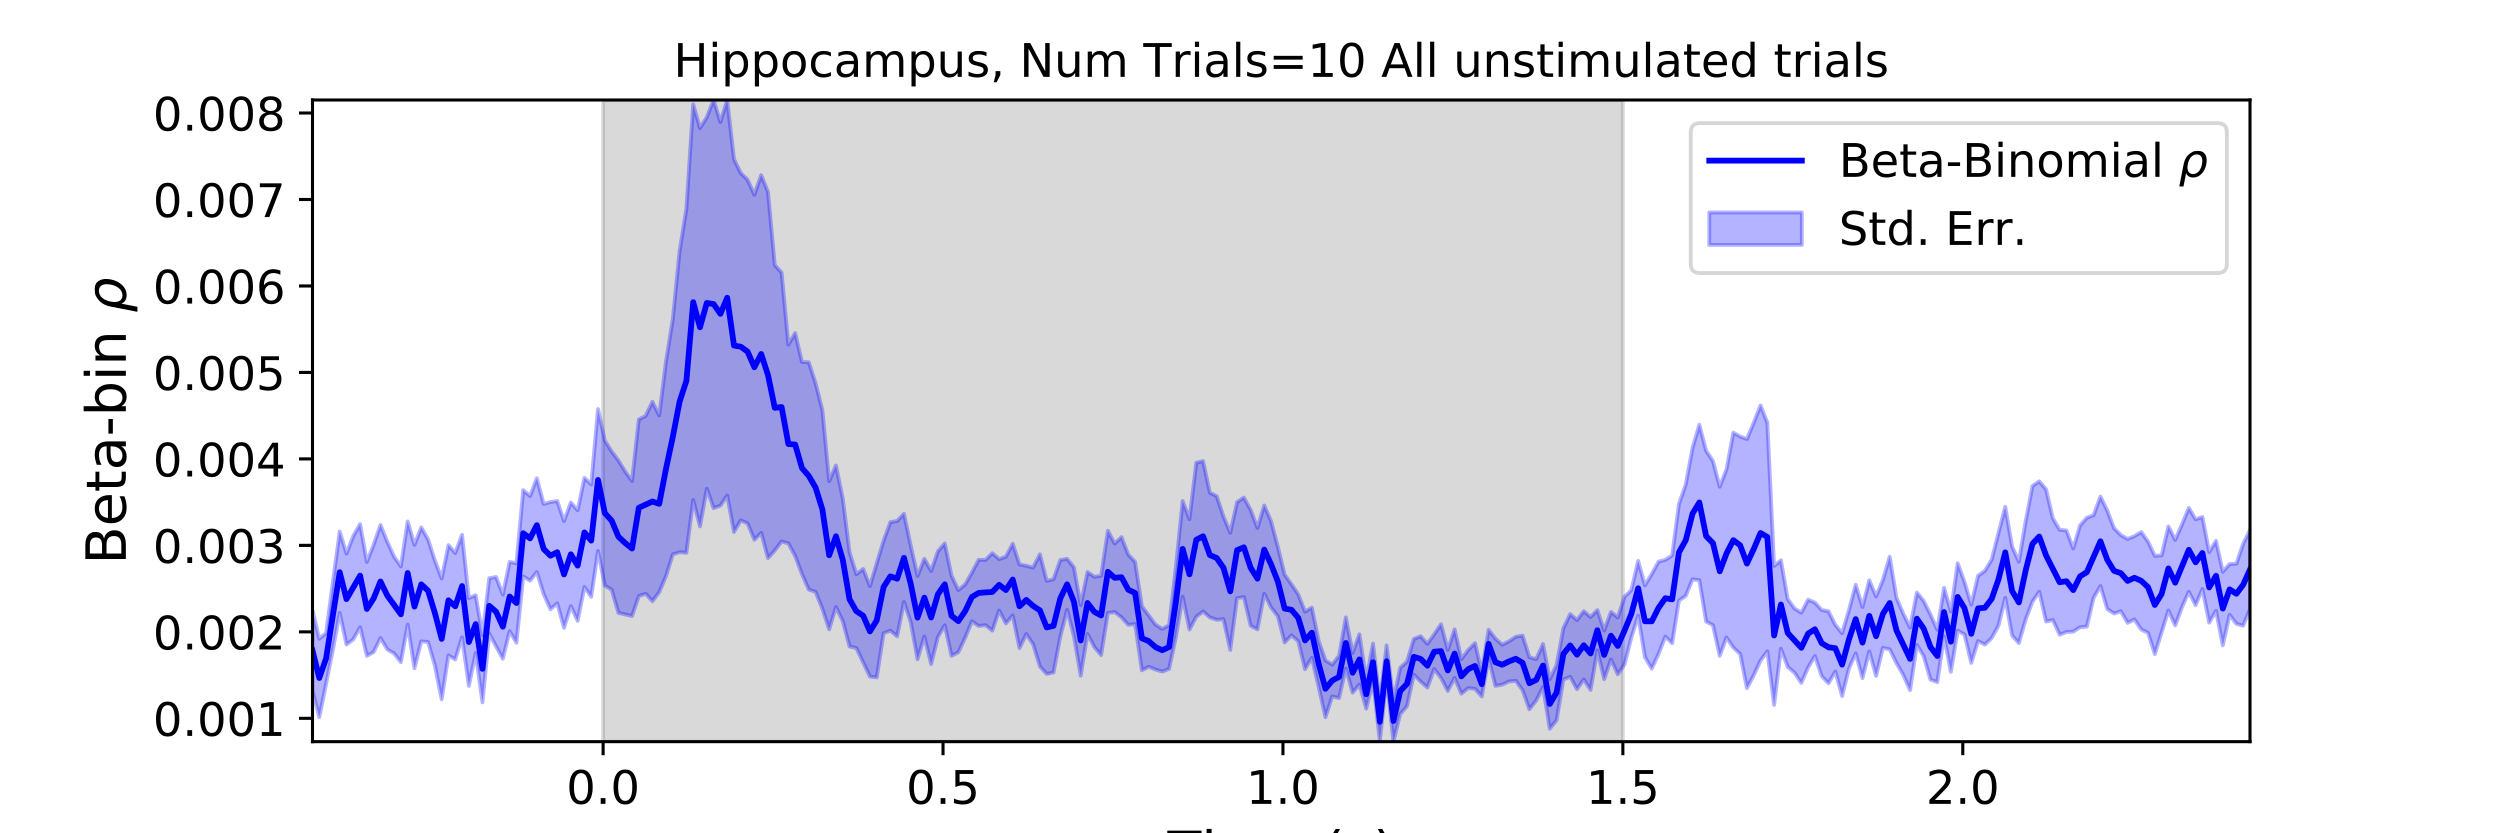 <?xml version="1.0" encoding="utf-8" standalone="no"?>
<!DOCTYPE svg PUBLIC "-//W3C//DTD SVG 1.1//EN"
  "http://www.w3.org/Graphics/SVG/1.1/DTD/svg11.dtd">
<!-- Created with matplotlib (https://matplotlib.org/) -->
<svg height="216pt" version="1.1" viewBox="0 0 648 216" width="648pt" xmlns="http://www.w3.org/2000/svg" xmlns:xlink="http://www.w3.org/1999/xlink">
 <defs>
  <style type="text/css">
*{stroke-linecap:butt;stroke-linejoin:round;}
  </style>
 </defs>
 <g id="figure_1">
  <g id="patch_1">
   <path d="M 0 216 
L 648 216 
L 648 0 
L 0 0 
z
" style="fill:#ffffff;"/>
  </g>
  <g id="axes_1">
   <g id="patch_2">
    <path d="M 81 192.24 
L 583.2 192.24 
L 583.2 25.92 
L 81 25.92 
z
" style="fill:#ffffff;"/>
   </g>
   <g id="PolyCollection_1">
    <defs>
     <path d="M 156.33 -23.76 
L 156.33 -190.08 
L 420.646 -190.08 
L 420.646 -23.76 
L 420.646 -23.76 
L 156.33 -23.76 
z
" id="m5688c63a86" style="stroke:#808080;stroke-opacity:0.3;"/>
    </defs>
    <g clip-path="url(#pf856119d10)">
     <use style="fill:#808080;fill-opacity:0.3;stroke:#808080;stroke-opacity:0.3;" x="0" xlink:href="#m5688c63a86" y="216"/>
    </g>
   </g>
   <g id="PolyCollection_2">
    <defs>
     <path d="M 81 -57.788 
L 81 -36.946 
L 82.762 -30.098 
L 84.524 -38.757 
L 86.286 -47.587 
L 88.048 -57.146 
L 89.811 -48.93 
L 91.573 -50.276 
L 93.335 -53.424 
L 95.097 -45.992 
L 96.859 -46.985 
L 98.621 -50.621 
L 100.383 -47.663 
L 102.145 -46.634 
L 103.907 -44.359 
L 105.669 -54.097 
L 107.432 -42.784 
L 109.194 -49.76 
L 110.956 -49.572 
L 112.718 -43.506 
L 114.48 -34.735 
L 116.242 -46.112 
L 118.004 -45.066 
L 119.766 -50.815 
L 121.528 -38.205 
L 123.291 -46.72 
L 125.053 -33.939 
L 126.815 -51.799 
L 128.577 -48.439 
L 130.339 -45.256 
L 132.101 -52.407 
L 133.863 -49.406 
L 135.625 -66.607 
L 137.387 -65.499 
L 139.149 -67.711 
L 140.912 -62.025 
L 142.674 -58.071 
L 144.436 -59.6 
L 146.198 -53.268 
L 147.96 -58.897 
L 149.722 -55.06 
L 151.484 -63.85 
L 153.246 -61.311 
L 155.008 -73.208 
L 156.771 -64.193 
L 158.533 -63.147 
L 160.295 -57.141 
L 162.057 -56.736 
L 163.819 -56.315 
L 165.581 -61.484 
L 167.343 -62.112 
L 169.105 -60.169 
L 170.867 -62.491 
L 172.629 -66.661 
L 174.392 -72.297 
L 176.154 -72.871 
L 177.916 -72.719 
L 179.678 -86.405 
L 181.44 -79.557 
L 183.202 -89.324 
L 184.964 -84.295 
L 186.726 -84.936 
L 188.488 -87.555 
L 190.251 -78.115 
L 192.013 -81.144 
L 193.775 -80.319 
L 195.537 -76.091 
L 197.299 -77.889 
L 199.061 -71.331 
L 200.823 -73.307 
L 202.585 -75.634 
L 204.347 -75.163 
L 206.109 -71.879 
L 207.872 -67.205 
L 209.634 -63.19 
L 211.396 -62.578 
L 213.158 -58.21 
L 214.92 -52.883 
L 216.682 -58.644 
L 218.444 -55.016 
L 220.206 -48.43 
L 221.968 -48.028 
L 223.731 -44.304 
L 225.493 -40.631 
L 227.255 -40.417 
L 229.017 -51.864 
L 230.779 -52.533 
L 232.541 -51.054 
L 234.303 -59.972 
L 236.065 -54.722 
L 237.827 -45.124 
L 239.589 -51.03 
L 241.352 -43.867 
L 243.114 -50.899 
L 244.876 -53.929 
L 246.638 -45.997 
L 248.4 -46.944 
L 250.162 -50.669 
L 251.924 -54.961 
L 253.686 -53.747 
L 255.448 -53.958 
L 257.211 -52.533 
L 258.973 -57.749 
L 260.735 -54.414 
L 262.497 -56.488 
L 264.259 -48.016 
L 266.021 -51.657 
L 267.783 -49.007 
L 269.545 -43.249 
L 271.307 -41.318 
L 273.069 -41.704 
L 274.832 -51.01 
L 276.594 -57.926 
L 278.356 -51.13 
L 280.118 -40.871 
L 281.88 -51.689 
L 283.642 -48.311 
L 285.404 -46.199 
L 287.166 -57.145 
L 288.928 -57.349 
L 290.691 -55.995 
L 292.453 -54.032 
L 294.215 -54.244 
L 295.977 -42.251 
L 297.739 -43.166 
L 299.501 -42.467 
L 301.263 -41.928 
L 303.025 -42.63 
L 304.787 -50.806 
L 306.549 -61.316 
L 308.312 -52.822 
L 310.074 -56.127 
L 311.836 -57.512 
L 313.598 -55.971 
L 315.36 -55.349 
L 317.122 -55.514 
L 318.884 -47.551 
L 320.646 -60.964 
L 322.408 -61.234 
L 324.171 -53.795 
L 325.933 -52.863 
L 327.695 -62.1 
L 329.457 -58.547 
L 331.219 -56.277 
L 332.981 -49.471 
L 334.743 -51.33 
L 336.505 -49.775 
L 338.267 -42.554 
L 340.029 -45.496 
L 341.792 -37.987 
L 343.554 -30.113 
L 345.316 -35.49 
L 347.078 -35.049 
L 348.84 -42.723 
L 350.602 -36.47 
L 352.364 -38.571 
L 354.126 -32.324 
L 355.888 -39.547 
L 357.651 -23.939 
L 359.413 -40.461 
L 361.175 -23.76 
L 362.937 -30.923 
L 364.699 -32.954 
L 366.461 -41.134 
L 368.223 -39.345 
L 369.985 -37.782 
L 371.747 -42.583 
L 373.509 -40.261 
L 375.272 -36.917 
L 377.034 -40.309 
L 378.796 -36.191 
L 380.558 -37.642 
L 382.32 -37.46 
L 384.082 -35.491 
L 385.844 -45.451 
L 387.606 -38.218 
L 389.368 -38.543 
L 391.131 -39.366 
L 392.893 -39.552 
L 394.655 -37.104 
L 396.417 -32.165 
L 398.179 -34.419 
L 399.941 -37.893 
L 401.703 -27.107 
L 403.465 -29.311 
L 405.227 -39.846 
L 406.989 -40.582 
L 408.752 -37.357 
L 410.514 -39.898 
L 412.276 -37.179 
L 414.038 -47.438 
L 415.8 -39.934 
L 417.562 -45.061 
L 419.324 -41.224 
L 421.086 -43.822 
L 422.848 -50.755 
L 424.611 -56.413 
L 426.373 -45.654 
L 428.135 -42.698 
L 429.897 -46.492 
L 431.659 -51.012 
L 433.421 -49.262 
L 435.183 -60.31 
L 436.945 -61.56 
L 438.707 -65.83 
L 440.469 -65.607 
L 442.232 -54.885 
L 443.994 -53.959 
L 445.756 -46.006 
L 447.518 -50.76 
L 449.28 -48.13 
L 451.042 -46.484 
L 452.804 -37.639 
L 454.566 -40.94 
L 456.328 -44.783 
L 458.091 -47.176 
L 459.853 -33.278 
L 461.615 -47.833 
L 463.377 -43.142 
L 465.139 -41.611 
L 466.901 -38.993 
L 468.663 -42.969 
L 470.425 -45.958 
L 472.187 -40.724 
L 473.949 -38.881 
L 475.712 -41.937 
L 477.474 -35.582 
L 479.236 -42.655 
L 480.998 -46.628 
L 482.76 -40.219 
L 484.522 -47.149 
L 486.284 -40.795 
L 488.046 -48.07 
L 489.808 -47.689 
L 491.571 -44.109 
L 493.333 -41.025 
L 495.095 -37.119 
L 496.857 -48.847 
L 498.619 -45.904 
L 500.381 -39.853 
L 502.143 -39.186 
L 503.905 -51.068 
L 505.667 -41.856 
L 507.429 -52.534 
L 509.192 -51.55 
L 510.954 -44.176 
L 512.716 -49.84 
L 514.478 -48.911 
L 516.24 -50.615 
L 518.002 -53.811 
L 519.764 -61.045 
L 521.526 -51.28 
L 523.288 -49.305 
L 525.051 -55.403 
L 526.813 -60.056 
L 528.575 -62.61 
L 530.337 -54.893 
L 532.099 -55.286 
L 533.861 -51.484 
L 535.623 -52.183 
L 537.385 -52.27 
L 539.147 -53.416 
L 540.909 -53.591 
L 542.672 -61.036 
L 544.434 -64.104 
L 546.196 -58.149 
L 547.958 -56.97 
L 549.72 -57.568 
L 551.482 -54.553 
L 553.244 -55.449 
L 555.006 -52.826 
L 556.768 -51.973 
L 558.531 -46.467 
L 560.293 -52.072 
L 562.055 -57.758 
L 563.817 -53.886 
L 565.579 -58.612 
L 567.341 -62.606 
L 569.103 -59.125 
L 570.865 -63.321 
L 572.627 -54.608 
L 574.389 -57.675 
L 576.152 -48.717 
L 577.914 -56.654 
L 579.676 -54.307 
L 581.438 -53.808 
L 583.2 -58.143 
L 583.2 -78.615 
L 583.2 -78.615 
L 581.438 -75.078 
L 579.676 -69.89 
L 577.914 -69.804 
L 576.152 -67.812 
L 574.389 -75.832 
L 572.627 -72.887 
L 570.865 -81.993 
L 569.103 -81.39 
L 567.341 -84.359 
L 565.579 -80.076 
L 563.817 -76.055 
L 562.055 -79.566 
L 560.293 -72.031 
L 558.531 -71.933 
L 556.768 -75.634 
L 555.006 -78.081 
L 553.244 -77.023 
L 551.482 -76.302 
L 549.72 -77.313 
L 547.958 -79.106 
L 546.196 -83.69 
L 544.434 -87.295 
L 542.672 -82.466 
L 540.909 -81.804 
L 539.147 -79.795 
L 537.385 -73.832 
L 535.623 -78.499 
L 533.861 -78.684 
L 532.099 -81.645 
L 530.337 -89.173 
L 528.575 -91.24 
L 526.813 -90.023 
L 525.051 -80.88 
L 523.288 -70.404 
L 521.526 -74.365 
L 519.764 -84.613 
L 518.002 -77.821 
L 516.24 -70.938 
L 514.478 -68.036 
L 512.716 -66.776 
L 510.954 -59.272 
L 509.192 -65.179 
L 507.429 -70.002 
L 505.667 -57.49 
L 503.905 -63.63 
L 502.143 -52.755 
L 500.381 -56.733 
L 498.619 -60.236 
L 496.857 -62.412 
L 495.095 -53.315 
L 493.333 -56.93 
L 491.571 -61.055 
L 489.808 -71.694 
L 488.046 -65.676 
L 486.284 -61.411 
L 484.522 -65.581 
L 482.76 -58.66 
L 480.998 -64.42 
L 479.236 -57.817 
L 477.474 -51.87 
L 475.712 -54.035 
L 473.949 -57.569 
L 472.187 -57.877 
L 470.425 -59.824 
L 468.663 -60.559 
L 466.901 -57.193 
L 465.139 -58.274 
L 463.377 -60.723 
L 461.615 -70.773 
L 459.853 -69.297 
L 458.091 -106.475 
L 456.328 -110.899 
L 454.566 -106.443 
L 452.804 -102.207 
L 451.042 -102.844 
L 449.28 -103.858 
L 447.518 -94.359 
L 445.756 -89.833 
L 443.994 -96.496 
L 442.232 -99.16 
L 440.469 -105.908 
L 438.707 -99.919 
L 436.945 -90.417 
L 435.183 -85.35 
L 433.421 -72.02 
L 431.659 -70.885 
L 429.897 -70.427 
L 428.135 -67.209 
L 426.373 -64.284 
L 424.611 -70.607 
L 422.848 -63.059 
L 421.086 -61.327 
L 419.324 -55.933 
L 417.562 -57.38 
L 415.8 -52.572 
L 414.038 -57.86 
L 412.276 -56.059 
L 410.514 -57.582 
L 408.752 -55.266 
L 406.989 -56.817 
L 405.227 -53.145 
L 403.465 -43.645 
L 401.703 -39.944 
L 399.941 -49.072 
L 398.179 -45.124 
L 396.417 -45.668 
L 394.655 -51.255 
L 392.893 -50.951 
L 391.131 -49.765 
L 389.368 -48.873 
L 387.606 -50.474 
L 385.844 -52.756 
L 384.082 -41.83 
L 382.32 -49.3 
L 380.558 -47.501 
L 378.796 -45.183 
L 377.034 -52.868 
L 375.272 -47.539 
L 373.509 -54.194 
L 371.747 -51.581 
L 369.985 -49.116 
L 368.223 -51.08 
L 366.461 -50.37 
L 364.699 -44.526 
L 362.937 -42.908 
L 361.175 -34.476 
L 359.413 -48.721 
L 357.651 -33.903 
L 355.888 -49.18 
L 354.126 -39.807 
L 352.364 -51.597 
L 350.602 -46.769 
L 348.84 -55.973 
L 347.078 -46.007 
L 345.316 -43.719 
L 343.554 -44.835 
L 341.792 -49.907 
L 340.029 -58.505 
L 338.267 -57.456 
L 336.505 -61.931 
L 334.743 -64.551 
L 332.981 -67.039 
L 331.219 -74.26 
L 329.457 -80.924 
L 327.695 -84.988 
L 325.933 -79.162 
L 324.171 -83.815 
L 322.408 -87.036 
L 320.646 -85.84 
L 318.884 -77.918 
L 317.122 -82.145 
L 315.36 -87.406 
L 313.598 -88.282 
L 311.836 -96.479 
L 310.074 -96.06 
L 308.312 -81.415 
L 306.549 -86.123 
L 304.787 -69.004 
L 303.025 -53.956 
L 301.263 -52.991 
L 299.501 -54.083 
L 297.739 -56.483 
L 295.977 -58.862 
L 294.215 -70.36 
L 292.453 -72.241 
L 290.691 -76.781 
L 288.928 -75.095 
L 287.166 -78.429 
L 285.404 -66.753 
L 283.642 -66.508 
L 281.88 -67.714 
L 280.118 -59.119 
L 278.356 -68.964 
L 276.594 -71.144 
L 274.832 -70.824 
L 273.069 -65.849 
L 271.307 -65.433 
L 269.545 -72.332 
L 267.783 -68.879 
L 266.021 -69.338 
L 264.259 -69.695 
L 262.497 -75.062 
L 260.735 -71.71 
L 258.973 -71.064 
L 257.211 -72.61 
L 255.448 -70.847 
L 253.686 -70.889 
L 251.924 -67.601 
L 250.162 -64.497 
L 248.4 -63.064 
L 246.638 -66.778 
L 244.876 -75.153 
L 243.114 -73.102 
L 241.352 -68.014 
L 239.589 -71.154 
L 237.827 -66.701 
L 236.065 -74.558 
L 234.303 -82.83 
L 232.541 -80.946 
L 230.779 -80.664 
L 229.017 -75.805 
L 227.255 -70.004 
L 225.493 -64.072 
L 223.731 -68.511 
L 221.968 -67.131 
L 220.206 -72.84 
L 218.444 -86.772 
L 216.682 -95.352 
L 214.92 -91.281 
L 213.158 -109.705 
L 211.396 -116.668 
L 209.634 -122.1 
L 207.872 -122.163 
L 206.109 -129.676 
L 204.347 -126.658 
L 202.585 -145.353 
L 200.823 -147.287 
L 199.061 -166.252 
L 197.299 -170.6 
L 195.537 -165.525 
L 193.775 -169.41 
L 192.013 -171.122 
L 190.251 -174.761 
L 188.488 -190.075 
L 186.726 -184.37 
L 184.964 -190.08 
L 183.202 -185.622 
L 181.44 -182.772 
L 179.678 -188.952 
L 177.916 -161.88 
L 176.154 -150.927 
L 174.392 -133.24 
L 172.629 -122.32 
L 170.867 -108.308 
L 169.105 -111.861 
L 167.343 -108.173 
L 165.581 -107.276 
L 163.819 -91.331 
L 162.057 -93.755 
L 160.295 -96.638 
L 158.533 -98.996 
L 156.771 -101.795 
L 155.008 -109.979 
L 153.246 -90.445 
L 151.484 -92.137 
L 149.722 -83.729 
L 147.96 -85.756 
L 146.198 -80.951 
L 144.436 -86.137 
L 142.674 -85.847 
L 140.912 -85.379 
L 139.149 -92.031 
L 137.387 -87.41 
L 135.625 -88.957 
L 133.863 -69.994 
L 132.101 -70.348 
L 130.339 -61.882 
L 128.577 -66.451 
L 126.815 -66.125 
L 125.053 -51.332 
L 123.291 -61.722 
L 121.528 -60.965 
L 119.766 -77.379 
L 118.004 -72.659 
L 116.242 -74.689 
L 114.48 -66.069 
L 112.718 -70.724 
L 110.956 -76.184 
L 109.194 -79.306 
L 107.432 -74.762 
L 105.669 -80.845 
L 103.907 -69.191 
L 102.145 -71.697 
L 100.383 -75.608 
L 98.621 -79.935 
L 96.859 -74.849 
L 95.097 -70.338 
L 93.335 -80.152 
L 91.573 -77.06 
L 89.811 -72.503 
L 88.048 -78.227 
L 86.286 -65.14 
L 84.524 -51.909 
L 82.762 -50.443 
L 81 -57.788 
z
" id="mbea3a10984" style="stroke:#0000ff;stroke-opacity:0.3;"/>
    </defs>
    <g clip-path="url(#pf856119d10)">
     <use style="fill:#0000ff;fill-opacity:0.3;stroke:#0000ff;stroke-opacity:0.3;" x="0" xlink:href="#mbea3a10984" y="216"/>
    </g>
   </g>
   <g id="matplotlib.axis_1">
    <g id="xtick_1">
     <g id="line2d_1">
      <defs>
       <path d="M 0 0 
L 0 3.5 
" id="m336e97ba35" style="stroke:#000000;stroke-width:0.8;"/>
      </defs>
      <g>
       <use style="stroke:#000000;stroke-width:0.8;" x="156.33" xlink:href="#m336e97ba35" y="192.24"/>
      </g>
     </g>
     <g id="text_1">
      <!-- 0.0 -->
      <defs>
       <path d="M 31.781 66.406 
Q 24.172 66.406 20.328 58.906 
Q 16.5 51.422 16.5 36.375 
Q 16.5 21.391 20.328 13.891 
Q 24.172 6.391 31.781 6.391 
Q 39.453 6.391 43.281 13.891 
Q 47.125 21.391 47.125 36.375 
Q 47.125 51.422 43.281 58.906 
Q 39.453 66.406 31.781 66.406 
z
M 31.781 74.219 
Q 44.047 74.219 50.516 64.516 
Q 56.984 54.828 56.984 36.375 
Q 56.984 17.969 50.516 8.266 
Q 44.047 -1.422 31.781 -1.422 
Q 19.531 -1.422 13.062 8.266 
Q 6.594 17.969 6.594 36.375 
Q 6.594 54.828 13.062 64.516 
Q 19.531 74.219 31.781 74.219 
z
" id="DejaVuSans-48"/>
       <path d="M 10.688 12.406 
L 21 12.406 
L 21 0 
L 10.688 0 
z
" id="DejaVuSans-46"/>
      </defs>
      <g transform="translate(146.788 208.358)scale(0.12 -0.12)">
       <use xlink:href="#DejaVuSans-48"/>
       <use x="63.623" xlink:href="#DejaVuSans-46"/>
       <use x="95.41" xlink:href="#DejaVuSans-48"/>
      </g>
     </g>
    </g>
    <g id="xtick_2">
     <g id="line2d_2">
      <g>
       <use style="stroke:#000000;stroke-width:0.8;" x="244.435" xlink:href="#m336e97ba35" y="192.24"/>
      </g>
     </g>
     <g id="text_2">
      <!-- 0.5 -->
      <defs>
       <path d="M 10.797 72.906 
L 49.516 72.906 
L 49.516 64.594 
L 19.828 64.594 
L 19.828 46.734 
Q 21.969 47.469 24.109 47.828 
Q 26.266 48.188 28.422 48.188 
Q 40.625 48.188 47.75 41.5 
Q 54.891 34.812 54.891 23.391 
Q 54.891 11.625 47.562 5.094 
Q 40.234 -1.422 26.906 -1.422 
Q 22.312 -1.422 17.547 -0.641 
Q 12.797 0.141 7.719 1.703 
L 7.719 11.625 
Q 12.109 9.234 16.797 8.062 
Q 21.484 6.891 26.703 6.891 
Q 35.156 6.891 40.078 11.328 
Q 45.016 15.766 45.016 23.391 
Q 45.016 31 40.078 35.438 
Q 35.156 39.891 26.703 39.891 
Q 22.75 39.891 18.812 39.016 
Q 14.891 38.141 10.797 36.281 
z
" id="DejaVuSans-53"/>
      </defs>
      <g transform="translate(234.893 208.358)scale(0.12 -0.12)">
       <use xlink:href="#DejaVuSans-48"/>
       <use x="63.623" xlink:href="#DejaVuSans-46"/>
       <use x="95.41" xlink:href="#DejaVuSans-53"/>
      </g>
     </g>
    </g>
    <g id="xtick_3">
     <g id="line2d_3">
      <g>
       <use style="stroke:#000000;stroke-width:0.8;" x="332.541" xlink:href="#m336e97ba35" y="192.24"/>
      </g>
     </g>
     <g id="text_3">
      <!-- 1.0 -->
      <defs>
       <path d="M 12.406 8.297 
L 28.516 8.297 
L 28.516 63.922 
L 10.984 60.406 
L 10.984 69.391 
L 28.422 72.906 
L 38.281 72.906 
L 38.281 8.297 
L 54.391 8.297 
L 54.391 0 
L 12.406 0 
z
" id="DejaVuSans-49"/>
      </defs>
      <g transform="translate(322.999 208.358)scale(0.12 -0.12)">
       <use xlink:href="#DejaVuSans-49"/>
       <use x="63.623" xlink:href="#DejaVuSans-46"/>
       <use x="95.41" xlink:href="#DejaVuSans-48"/>
      </g>
     </g>
    </g>
    <g id="xtick_4">
     <g id="line2d_4">
      <g>
       <use style="stroke:#000000;stroke-width:0.8;" x="420.646" xlink:href="#m336e97ba35" y="192.24"/>
      </g>
     </g>
     <g id="text_4">
      <!-- 1.5 -->
      <g transform="translate(411.104 208.358)scale(0.12 -0.12)">
       <use xlink:href="#DejaVuSans-49"/>
       <use x="63.623" xlink:href="#DejaVuSans-46"/>
       <use x="95.41" xlink:href="#DejaVuSans-53"/>
      </g>
     </g>
    </g>
    <g id="xtick_5">
     <g id="line2d_5">
      <g>
       <use style="stroke:#000000;stroke-width:0.8;" x="508.751" xlink:href="#m336e97ba35" y="192.24"/>
      </g>
     </g>
     <g id="text_5">
      <!-- 2.0 -->
      <defs>
       <path d="M 19.188 8.297 
L 53.609 8.297 
L 53.609 0 
L 7.328 0 
L 7.328 8.297 
Q 12.938 14.109 22.625 23.891 
Q 32.328 33.688 34.812 36.531 
Q 39.547 41.844 41.422 45.531 
Q 43.312 49.219 43.312 52.781 
Q 43.312 58.594 39.234 62.25 
Q 35.156 65.922 28.609 65.922 
Q 23.969 65.922 18.812 64.312 
Q 13.672 62.703 7.812 59.422 
L 7.812 69.391 
Q 13.766 71.781 18.938 73 
Q 24.125 74.219 28.422 74.219 
Q 39.75 74.219 46.484 68.547 
Q 53.219 62.891 53.219 53.422 
Q 53.219 48.922 51.531 44.891 
Q 49.859 40.875 45.406 35.406 
Q 44.188 33.984 37.641 27.219 
Q 31.109 20.453 19.188 8.297 
z
" id="DejaVuSans-50"/>
      </defs>
      <g transform="translate(499.209 208.358)scale(0.12 -0.12)">
       <use xlink:href="#DejaVuSans-50"/>
       <use x="63.623" xlink:href="#DejaVuSans-46"/>
       <use x="95.41" xlink:href="#DejaVuSans-48"/>
      </g>
     </g>
    </g>
    <g id="text_6">
     <!-- Time (s) -->
     <defs>
      <path d="M -0.297 72.906 
L 61.375 72.906 
L 61.375 64.594 
L 35.5 64.594 
L 35.5 0 
L 25.594 0 
L 25.594 64.594 
L -0.297 64.594 
z
" id="DejaVuSans-84"/>
      <path d="M 9.422 54.688 
L 18.406 54.688 
L 18.406 0 
L 9.422 0 
z
M 9.422 75.984 
L 18.406 75.984 
L 18.406 64.594 
L 9.422 64.594 
z
" id="DejaVuSans-105"/>
      <path d="M 52 44.188 
Q 55.375 50.25 60.062 53.125 
Q 64.75 56 71.094 56 
Q 79.641 56 84.281 50.016 
Q 88.922 44.047 88.922 33.016 
L 88.922 0 
L 79.891 0 
L 79.891 32.719 
Q 79.891 40.578 77.094 44.375 
Q 74.312 48.188 68.609 48.188 
Q 61.625 48.188 57.562 43.547 
Q 53.516 38.922 53.516 30.906 
L 53.516 0 
L 44.484 0 
L 44.484 32.719 
Q 44.484 40.625 41.703 44.406 
Q 38.922 48.188 33.109 48.188 
Q 26.219 48.188 22.156 43.531 
Q 18.109 38.875 18.109 30.906 
L 18.109 0 
L 9.078 0 
L 9.078 54.688 
L 18.109 54.688 
L 18.109 46.188 
Q 21.188 51.219 25.484 53.609 
Q 29.781 56 35.688 56 
Q 41.656 56 45.828 52.969 
Q 50 49.953 52 44.188 
z
" id="DejaVuSans-109"/>
      <path d="M 56.203 29.594 
L 56.203 25.203 
L 14.891 25.203 
Q 15.484 15.922 20.484 11.062 
Q 25.484 6.203 34.422 6.203 
Q 39.594 6.203 44.453 7.469 
Q 49.312 8.734 54.109 11.281 
L 54.109 2.781 
Q 49.266 0.734 44.188 -0.344 
Q 39.109 -1.422 33.891 -1.422 
Q 20.797 -1.422 13.156 6.188 
Q 5.516 13.812 5.516 26.812 
Q 5.516 40.234 12.766 48.109 
Q 20.016 56 32.328 56 
Q 43.359 56 49.781 48.891 
Q 56.203 41.797 56.203 29.594 
z
M 47.219 32.234 
Q 47.125 39.594 43.094 43.984 
Q 39.062 48.391 32.422 48.391 
Q 24.906 48.391 20.391 44.141 
Q 15.875 39.891 15.188 32.172 
z
" id="DejaVuSans-101"/>
      <path id="DejaVuSans-32"/>
      <path d="M 31 75.875 
Q 24.469 64.656 21.281 53.656 
Q 18.109 42.672 18.109 31.391 
Q 18.109 20.125 21.312 9.062 
Q 24.516 -2 31 -13.188 
L 23.188 -13.188 
Q 15.875 -1.703 12.234 9.375 
Q 8.594 20.453 8.594 31.391 
Q 8.594 42.281 12.203 53.312 
Q 15.828 64.359 23.188 75.875 
z
" id="DejaVuSans-40"/>
      <path d="M 44.281 53.078 
L 44.281 44.578 
Q 40.484 46.531 36.375 47.5 
Q 32.281 48.484 27.875 48.484 
Q 21.188 48.484 17.844 46.438 
Q 14.5 44.391 14.5 40.281 
Q 14.5 37.156 16.891 35.375 
Q 19.281 33.594 26.516 31.984 
L 29.594 31.297 
Q 39.156 29.25 43.188 25.516 
Q 47.219 21.781 47.219 15.094 
Q 47.219 7.469 41.188 3.016 
Q 35.156 -1.422 24.609 -1.422 
Q 20.219 -1.422 15.453 -0.562 
Q 10.688 0.297 5.422 2 
L 5.422 11.281 
Q 10.406 8.688 15.234 7.391 
Q 20.062 6.109 24.812 6.109 
Q 31.156 6.109 34.562 8.281 
Q 37.984 10.453 37.984 14.406 
Q 37.984 18.062 35.516 20.016 
Q 33.062 21.969 24.703 23.781 
L 21.578 24.516 
Q 13.234 26.266 9.516 29.906 
Q 5.812 33.547 5.812 39.891 
Q 5.812 47.609 11.281 51.797 
Q 16.75 56 26.812 56 
Q 31.781 56 36.172 55.266 
Q 40.578 54.547 44.281 53.078 
z
" id="DejaVuSans-115"/>
      <path d="M 8.016 75.875 
L 15.828 75.875 
Q 23.141 64.359 26.781 53.312 
Q 30.422 42.281 30.422 31.391 
Q 30.422 20.453 26.781 9.375 
Q 23.141 -1.703 15.828 -13.188 
L 8.016 -13.188 
Q 14.5 -2 17.703 9.062 
Q 20.906 20.125 20.906 31.391 
Q 20.906 42.672 17.703 53.656 
Q 14.5 64.656 8.016 75.875 
z
" id="DejaVuSans-41"/>
     </defs>
     <g transform="translate(302.605 225.796)scale(0.144 -0.144)">
      <use xlink:href="#DejaVuSans-84"/>
      <use x="61.037" xlink:href="#DejaVuSans-105"/>
      <use x="88.82" xlink:href="#DejaVuSans-109"/>
      <use x="186.232" xlink:href="#DejaVuSans-101"/>
      <use x="247.756" xlink:href="#DejaVuSans-32"/>
      <use x="279.543" xlink:href="#DejaVuSans-40"/>
      <use x="318.557" xlink:href="#DejaVuSans-115"/>
      <use x="370.656" xlink:href="#DejaVuSans-41"/>
     </g>
    </g>
   </g>
   <g id="matplotlib.axis_2">
    <g id="ytick_1">
     <g id="line2d_6">
      <defs>
       <path d="M 0 0 
L -3.5 0 
" id="mf486be3899" style="stroke:#000000;stroke-width:0.8;"/>
      </defs>
      <g>
       <use style="stroke:#000000;stroke-width:0.8;" x="81" xlink:href="#mf486be3899" y="186.187"/>
      </g>
     </g>
     <g id="text_7">
      <!-- 0.001 -->
      <g transform="translate(39.646 190.746)scale(0.12 -0.12)">
       <use xlink:href="#DejaVuSans-48"/>
       <use x="63.623" xlink:href="#DejaVuSans-46"/>
       <use x="95.41" xlink:href="#DejaVuSans-48"/>
       <use x="159.033" xlink:href="#DejaVuSans-48"/>
       <use x="222.656" xlink:href="#DejaVuSans-49"/>
      </g>
     </g>
    </g>
    <g id="ytick_2">
     <g id="line2d_7">
      <g>
       <use style="stroke:#000000;stroke-width:0.8;" x="81" xlink:href="#mf486be3899" y="163.774"/>
      </g>
     </g>
     <g id="text_8">
      <!-- 0.002 -->
      <g transform="translate(39.646 168.333)scale(0.12 -0.12)">
       <use xlink:href="#DejaVuSans-48"/>
       <use x="63.623" xlink:href="#DejaVuSans-46"/>
       <use x="95.41" xlink:href="#DejaVuSans-48"/>
       <use x="159.033" xlink:href="#DejaVuSans-48"/>
       <use x="222.656" xlink:href="#DejaVuSans-50"/>
      </g>
     </g>
    </g>
    <g id="ytick_3">
     <g id="line2d_8">
      <g>
       <use style="stroke:#000000;stroke-width:0.8;" x="81" xlink:href="#mf486be3899" y="141.361"/>
      </g>
     </g>
     <g id="text_9">
      <!-- 0.003 -->
      <defs>
       <path d="M 40.578 39.312 
Q 47.656 37.797 51.625 33 
Q 55.609 28.219 55.609 21.188 
Q 55.609 10.406 48.188 4.484 
Q 40.766 -1.422 27.094 -1.422 
Q 22.516 -1.422 17.656 -0.516 
Q 12.797 0.391 7.625 2.203 
L 7.625 11.719 
Q 11.719 9.328 16.594 8.109 
Q 21.484 6.891 26.812 6.891 
Q 36.078 6.891 40.938 10.547 
Q 45.797 14.203 45.797 21.188 
Q 45.797 27.641 41.281 31.266 
Q 36.766 34.906 28.719 34.906 
L 20.219 34.906 
L 20.219 43.016 
L 29.109 43.016 
Q 36.375 43.016 40.234 45.922 
Q 44.094 48.828 44.094 54.297 
Q 44.094 59.906 40.109 62.906 
Q 36.141 65.922 28.719 65.922 
Q 24.656 65.922 20.016 65.031 
Q 15.375 64.156 9.812 62.312 
L 9.812 71.094 
Q 15.438 72.656 20.344 73.438 
Q 25.25 74.219 29.594 74.219 
Q 40.828 74.219 47.359 69.109 
Q 53.906 64.016 53.906 55.328 
Q 53.906 49.266 50.438 45.094 
Q 46.969 40.922 40.578 39.312 
z
" id="DejaVuSans-51"/>
      </defs>
      <g transform="translate(39.646 145.92)scale(0.12 -0.12)">
       <use xlink:href="#DejaVuSans-48"/>
       <use x="63.623" xlink:href="#DejaVuSans-46"/>
       <use x="95.41" xlink:href="#DejaVuSans-48"/>
       <use x="159.033" xlink:href="#DejaVuSans-48"/>
       <use x="222.656" xlink:href="#DejaVuSans-51"/>
      </g>
     </g>
    </g>
    <g id="ytick_4">
     <g id="line2d_9">
      <g>
       <use style="stroke:#000000;stroke-width:0.8;" x="81" xlink:href="#mf486be3899" y="118.948"/>
      </g>
     </g>
     <g id="text_10">
      <!-- 0.004 -->
      <defs>
       <path d="M 37.797 64.312 
L 12.891 25.391 
L 37.797 25.391 
z
M 35.203 72.906 
L 47.609 72.906 
L 47.609 25.391 
L 58.016 25.391 
L 58.016 17.188 
L 47.609 17.188 
L 47.609 0 
L 37.797 0 
L 37.797 17.188 
L 4.891 17.188 
L 4.891 26.703 
z
" id="DejaVuSans-52"/>
      </defs>
      <g transform="translate(39.646 123.507)scale(0.12 -0.12)">
       <use xlink:href="#DejaVuSans-48"/>
       <use x="63.623" xlink:href="#DejaVuSans-46"/>
       <use x="95.41" xlink:href="#DejaVuSans-48"/>
       <use x="159.033" xlink:href="#DejaVuSans-48"/>
       <use x="222.656" xlink:href="#DejaVuSans-52"/>
      </g>
     </g>
    </g>
    <g id="ytick_5">
     <g id="line2d_10">
      <g>
       <use style="stroke:#000000;stroke-width:0.8;" x="81" xlink:href="#mf486be3899" y="96.535"/>
      </g>
     </g>
     <g id="text_11">
      <!-- 0.005 -->
      <g transform="translate(39.646 101.094)scale(0.12 -0.12)">
       <use xlink:href="#DejaVuSans-48"/>
       <use x="63.623" xlink:href="#DejaVuSans-46"/>
       <use x="95.41" xlink:href="#DejaVuSans-48"/>
       <use x="159.033" xlink:href="#DejaVuSans-48"/>
       <use x="222.656" xlink:href="#DejaVuSans-53"/>
      </g>
     </g>
    </g>
    <g id="ytick_6">
     <g id="line2d_11">
      <g>
       <use style="stroke:#000000;stroke-width:0.8;" x="81" xlink:href="#mf486be3899" y="74.122"/>
      </g>
     </g>
     <g id="text_12">
      <!-- 0.006 -->
      <defs>
       <path d="M 33.016 40.375 
Q 26.375 40.375 22.484 35.828 
Q 18.609 31.297 18.609 23.391 
Q 18.609 15.531 22.484 10.953 
Q 26.375 6.391 33.016 6.391 
Q 39.656 6.391 43.531 10.953 
Q 47.406 15.531 47.406 23.391 
Q 47.406 31.297 43.531 35.828 
Q 39.656 40.375 33.016 40.375 
z
M 52.594 71.297 
L 52.594 62.312 
Q 48.875 64.062 45.094 64.984 
Q 41.312 65.922 37.594 65.922 
Q 27.828 65.922 22.672 59.328 
Q 17.531 52.734 16.797 39.406 
Q 19.672 43.656 24.016 45.922 
Q 28.375 48.188 33.594 48.188 
Q 44.578 48.188 50.953 41.516 
Q 57.328 34.859 57.328 23.391 
Q 57.328 12.156 50.688 5.359 
Q 44.047 -1.422 33.016 -1.422 
Q 20.359 -1.422 13.672 8.266 
Q 6.984 17.969 6.984 36.375 
Q 6.984 53.656 15.188 63.938 
Q 23.391 74.219 37.203 74.219 
Q 40.922 74.219 44.703 73.484 
Q 48.484 72.75 52.594 71.297 
z
" id="DejaVuSans-54"/>
      </defs>
      <g transform="translate(39.646 78.681)scale(0.12 -0.12)">
       <use xlink:href="#DejaVuSans-48"/>
       <use x="63.623" xlink:href="#DejaVuSans-46"/>
       <use x="95.41" xlink:href="#DejaVuSans-48"/>
       <use x="159.033" xlink:href="#DejaVuSans-48"/>
       <use x="222.656" xlink:href="#DejaVuSans-54"/>
      </g>
     </g>
    </g>
    <g id="ytick_7">
     <g id="line2d_12">
      <g>
       <use style="stroke:#000000;stroke-width:0.8;" x="81" xlink:href="#mf486be3899" y="51.708"/>
      </g>
     </g>
     <g id="text_13">
      <!-- 0.007 -->
      <defs>
       <path d="M 8.203 72.906 
L 55.078 72.906 
L 55.078 68.703 
L 28.609 0 
L 18.312 0 
L 43.219 64.594 
L 8.203 64.594 
z
" id="DejaVuSans-55"/>
      </defs>
      <g transform="translate(39.646 56.267)scale(0.12 -0.12)">
       <use xlink:href="#DejaVuSans-48"/>
       <use x="63.623" xlink:href="#DejaVuSans-46"/>
       <use x="95.41" xlink:href="#DejaVuSans-48"/>
       <use x="159.033" xlink:href="#DejaVuSans-48"/>
       <use x="222.656" xlink:href="#DejaVuSans-55"/>
      </g>
     </g>
    </g>
    <g id="ytick_8">
     <g id="line2d_13">
      <g>
       <use style="stroke:#000000;stroke-width:0.8;" x="81" xlink:href="#mf486be3899" y="29.295"/>
      </g>
     </g>
     <g id="text_14">
      <!-- 0.008 -->
      <defs>
       <path d="M 31.781 34.625 
Q 24.75 34.625 20.719 30.859 
Q 16.703 27.094 16.703 20.516 
Q 16.703 13.922 20.719 10.156 
Q 24.75 6.391 31.781 6.391 
Q 38.812 6.391 42.859 10.172 
Q 46.922 13.969 46.922 20.516 
Q 46.922 27.094 42.891 30.859 
Q 38.875 34.625 31.781 34.625 
z
M 21.922 38.812 
Q 15.578 40.375 12.031 44.719 
Q 8.5 49.078 8.5 55.328 
Q 8.5 64.062 14.719 69.141 
Q 20.953 74.219 31.781 74.219 
Q 42.672 74.219 48.875 69.141 
Q 55.078 64.062 55.078 55.328 
Q 55.078 49.078 51.531 44.719 
Q 48 40.375 41.703 38.812 
Q 48.828 37.156 52.797 32.312 
Q 56.781 27.484 56.781 20.516 
Q 56.781 9.906 50.312 4.234 
Q 43.844 -1.422 31.781 -1.422 
Q 19.734 -1.422 13.25 4.234 
Q 6.781 9.906 6.781 20.516 
Q 6.781 27.484 10.781 32.312 
Q 14.797 37.156 21.922 38.812 
z
M 18.312 54.391 
Q 18.312 48.734 21.844 45.562 
Q 25.391 42.391 31.781 42.391 
Q 38.141 42.391 41.719 45.562 
Q 45.312 48.734 45.312 54.391 
Q 45.312 60.062 41.719 63.234 
Q 38.141 66.406 31.781 66.406 
Q 25.391 66.406 21.844 63.234 
Q 18.312 60.062 18.312 54.391 
z
" id="DejaVuSans-56"/>
      </defs>
      <g transform="translate(39.646 33.854)scale(0.12 -0.12)">
       <use xlink:href="#DejaVuSans-48"/>
       <use x="63.623" xlink:href="#DejaVuSans-46"/>
       <use x="95.41" xlink:href="#DejaVuSans-48"/>
       <use x="159.033" xlink:href="#DejaVuSans-48"/>
       <use x="222.656" xlink:href="#DejaVuSans-56"/>
      </g>
     </g>
    </g>
    <g id="text_15">
     <!-- Beta-bin $\rho$ -->
     <defs>
      <path d="M 19.672 34.812 
L 19.672 8.109 
L 35.5 8.109 
Q 43.453 8.109 47.281 11.406 
Q 51.125 14.703 51.125 21.484 
Q 51.125 28.328 47.281 31.562 
Q 43.453 34.812 35.5 34.812 
z
M 19.672 64.797 
L 19.672 42.828 
L 34.281 42.828 
Q 41.5 42.828 45.031 45.531 
Q 48.578 48.25 48.578 53.812 
Q 48.578 59.328 45.031 62.062 
Q 41.5 64.797 34.281 64.797 
z
M 9.812 72.906 
L 35.016 72.906 
Q 46.297 72.906 52.391 68.219 
Q 58.5 63.531 58.5 54.891 
Q 58.5 48.188 55.375 44.234 
Q 52.25 40.281 46.188 39.312 
Q 53.469 37.75 57.5 32.781 
Q 61.531 27.828 61.531 20.406 
Q 61.531 10.641 54.891 5.312 
Q 48.25 0 35.984 0 
L 9.812 0 
z
" id="DejaVuSans-66"/>
      <path d="M 18.312 70.219 
L 18.312 54.688 
L 36.812 54.688 
L 36.812 47.703 
L 18.312 47.703 
L 18.312 18.016 
Q 18.312 11.328 20.141 9.422 
Q 21.969 7.516 27.594 7.516 
L 36.812 7.516 
L 36.812 0 
L 27.594 0 
Q 17.188 0 13.234 3.875 
Q 9.281 7.766 9.281 18.016 
L 9.281 47.703 
L 2.688 47.703 
L 2.688 54.688 
L 9.281 54.688 
L 9.281 70.219 
z
" id="DejaVuSans-116"/>
      <path d="M 34.281 27.484 
Q 23.391 27.484 19.188 25 
Q 14.984 22.516 14.984 16.5 
Q 14.984 11.719 18.141 8.906 
Q 21.297 6.109 26.703 6.109 
Q 34.188 6.109 38.703 11.406 
Q 43.219 16.703 43.219 25.484 
L 43.219 27.484 
z
M 52.203 31.203 
L 52.203 0 
L 43.219 0 
L 43.219 8.297 
Q 40.141 3.328 35.547 0.953 
Q 30.953 -1.422 24.312 -1.422 
Q 15.922 -1.422 10.953 3.297 
Q 6 8.016 6 15.922 
Q 6 25.141 12.172 29.828 
Q 18.359 34.516 30.609 34.516 
L 43.219 34.516 
L 43.219 35.406 
Q 43.219 41.609 39.141 45 
Q 35.062 48.391 27.688 48.391 
Q 23 48.391 18.547 47.266 
Q 14.109 46.141 10.016 43.891 
L 10.016 52.203 
Q 14.938 54.109 19.578 55.047 
Q 24.219 56 28.609 56 
Q 40.484 56 46.344 49.844 
Q 52.203 43.703 52.203 31.203 
z
" id="DejaVuSans-97"/>
      <path d="M 4.891 31.391 
L 31.203 31.391 
L 31.203 23.391 
L 4.891 23.391 
z
" id="DejaVuSans-45"/>
      <path d="M 48.688 27.297 
Q 48.688 37.203 44.609 42.844 
Q 40.531 48.484 33.406 48.484 
Q 26.266 48.484 22.188 42.844 
Q 18.109 37.203 18.109 27.297 
Q 18.109 17.391 22.188 11.75 
Q 26.266 6.109 33.406 6.109 
Q 40.531 6.109 44.609 11.75 
Q 48.688 17.391 48.688 27.297 
z
M 18.109 46.391 
Q 20.953 51.266 25.266 53.625 
Q 29.594 56 35.594 56 
Q 45.562 56 51.781 48.094 
Q 58.016 40.188 58.016 27.297 
Q 58.016 14.406 51.781 6.484 
Q 45.562 -1.422 35.594 -1.422 
Q 29.594 -1.422 25.266 0.953 
Q 20.953 3.328 18.109 8.203 
L 18.109 0 
L 9.078 0 
L 9.078 75.984 
L 18.109 75.984 
z
" id="DejaVuSans-98"/>
      <path d="M 54.891 33.016 
L 54.891 0 
L 45.906 0 
L 45.906 32.719 
Q 45.906 40.484 42.875 44.328 
Q 39.844 48.188 33.797 48.188 
Q 26.516 48.188 22.312 43.547 
Q 18.109 38.922 18.109 30.906 
L 18.109 0 
L 9.078 0 
L 9.078 54.688 
L 18.109 54.688 
L 18.109 46.188 
Q 21.344 51.125 25.703 53.562 
Q 30.078 56 35.797 56 
Q 45.219 56 50.047 50.172 
Q 54.891 44.344 54.891 33.016 
z
" id="DejaVuSans-110"/>
      <path d="M 18.797 44.922 
Q 22.703 49.906 30.953 54.297 
Q 34.188 56 43.062 56 
Q 53.031 56 57.719 48.094 
Q 62.406 40.188 59.906 27.297 
Q 57.375 14.406 49.609 6.484 
Q 41.844 -1.422 31.891 -1.422 
Q 25.875 -1.422 22.016 0.984 
Q 18.172 3.328 16.312 8.203 
L 10.641 -20.797 
L 1.609 -20.797 
L 10.891 26.812 
Q 13.094 38.094 18.797 44.922 
z
M 50.594 27.297 
Q 52.484 37.203 49.516 42.875 
Q 46.531 48.484 39.406 48.484 
Q 32.281 48.484 27.094 42.875 
Q 21.922 37.203 20.016 27.297 
Q 18.062 17.391 21.047 11.719 
Q 24.031 6.109 31.156 6.109 
Q 38.281 6.109 43.453 11.719 
Q 48.641 17.391 50.594 27.297 
z
" id="DejaVuSans-Oblique-961"/>
     </defs>
     <g transform="translate(32.622 146.304)rotate(-90)scale(0.144 -0.144)">
      <use transform="translate(0 0.016)" xlink:href="#DejaVuSans-66"/>
      <use transform="translate(68.604 0.016)" xlink:href="#DejaVuSans-101"/>
      <use transform="translate(130.127 0.016)" xlink:href="#DejaVuSans-116"/>
      <use transform="translate(169.336 0.016)" xlink:href="#DejaVuSans-97"/>
      <use transform="translate(230.615 0.016)" xlink:href="#DejaVuSans-45"/>
      <use transform="translate(266.699 0.016)" xlink:href="#DejaVuSans-98"/>
      <use transform="translate(330.176 0.016)" xlink:href="#DejaVuSans-105"/>
      <use transform="translate(357.959 0.016)" xlink:href="#DejaVuSans-110"/>
      <use transform="translate(421.338 0.016)" xlink:href="#DejaVuSans-32"/>
      <use transform="translate(453.125 0.016)" xlink:href="#DejaVuSans-Oblique-961"/>
     </g>
    </g>
   </g>
   <g id="line2d_14">
    <path clip-path="url(#pf856119d10)" d="M 81 168.633 
L 82.762 175.73 
L 84.524 170.667 
L 88.048 148.314 
L 89.811 155.284 
L 93.335 149.212 
L 95.097 157.835 
L 96.859 155.083 
L 98.621 150.722 
L 100.383 154.364 
L 103.907 159.225 
L 105.669 148.529 
L 107.432 157.227 
L 109.194 151.467 
L 110.956 153.122 
L 112.718 158.885 
L 114.48 165.598 
L 116.242 155.6 
L 118.004 157.137 
L 119.766 151.903 
L 121.528 166.415 
L 123.291 161.779 
L 125.053 173.364 
L 126.815 157.038 
L 128.577 158.555 
L 130.339 162.431 
L 132.101 154.622 
L 133.863 156.3 
L 135.625 138.218 
L 137.387 139.545 
L 139.149 136.129 
L 140.912 142.298 
L 142.674 144.041 
L 144.436 143.132 
L 146.198 148.89 
L 147.96 143.673 
L 149.722 146.605 
L 151.484 138.006 
L 153.246 140.122 
L 155.008 124.407 
L 156.771 133.006 
L 158.533 134.928 
L 160.295 139.11 
L 162.057 140.755 
L 163.819 142.177 
L 165.581 131.62 
L 169.105 129.985 
L 170.867 130.6 
L 172.629 121.51 
L 174.392 113.231 
L 176.154 104.101 
L 177.916 98.701 
L 179.678 78.321 
L 181.44 84.836 
L 183.202 78.527 
L 184.964 78.813 
L 186.726 81.347 
L 188.488 77.185 
L 190.251 89.562 
L 192.013 89.867 
L 193.775 91.136 
L 195.537 95.192 
L 197.299 91.755 
L 199.061 97.209 
L 200.823 105.703 
L 202.585 105.506 
L 204.347 115.09 
L 206.109 115.222 
L 207.872 121.316 
L 209.634 123.355 
L 211.396 126.377 
L 213.158 132.042 
L 214.92 143.918 
L 216.682 139.002 
L 218.444 145.106 
L 220.206 155.365 
L 221.968 158.421 
L 223.731 159.592 
L 225.493 163.648 
L 227.255 160.789 
L 229.017 152.165 
L 230.779 149.401 
L 232.541 150 
L 234.303 144.599 
L 236.065 151.36 
L 237.827 160.088 
L 239.589 154.908 
L 241.352 160.059 
L 243.114 153.999 
L 244.876 151.459 
L 246.638 159.613 
L 248.4 160.996 
L 250.162 158.417 
L 251.924 154.719 
L 253.686 153.682 
L 257.211 153.429 
L 258.973 151.593 
L 260.735 152.938 
L 262.497 150.225 
L 264.259 157.145 
L 266.021 155.502 
L 267.783 157.057 
L 269.545 158.209 
L 271.307 162.624 
L 273.069 162.223 
L 274.832 155.083 
L 276.594 151.465 
L 278.356 155.953 
L 280.118 166.005 
L 281.88 156.298 
L 283.642 158.591 
L 285.404 159.524 
L 287.166 148.213 
L 288.928 149.778 
L 290.691 149.612 
L 292.453 152.863 
L 294.215 153.698 
L 295.977 165.443 
L 297.739 166.176 
L 299.501 167.725 
L 301.263 168.54 
L 303.025 167.707 
L 304.787 156.095 
L 306.549 142.281 
L 308.312 148.882 
L 310.074 139.907 
L 311.836 139.004 
L 313.598 143.873 
L 315.36 144.622 
L 317.122 147.171 
L 318.884 153.266 
L 320.646 142.598 
L 322.408 141.865 
L 324.171 147.195 
L 325.933 149.988 
L 327.695 142.456 
L 329.457 146.264 
L 331.219 150.731 
L 332.981 157.745 
L 334.743 158.06 
L 336.505 160.147 
L 338.267 165.995 
L 340.029 163.999 
L 341.792 172.053 
L 343.554 178.526 
L 345.316 176.395 
L 347.078 175.472 
L 348.84 166.652 
L 350.602 174.381 
L 352.364 170.916 
L 354.126 179.934 
L 355.888 171.636 
L 357.651 187.079 
L 359.413 171.409 
L 361.175 186.882 
L 362.937 179.085 
L 364.699 177.26 
L 366.461 170.248 
L 368.223 170.788 
L 369.985 172.551 
L 371.747 168.918 
L 373.509 168.773 
L 375.272 173.772 
L 377.034 169.412 
L 378.796 175.313 
L 380.558 173.429 
L 382.32 172.62 
L 384.082 177.34 
L 385.844 166.896 
L 387.606 171.654 
L 389.368 172.292 
L 391.131 171.434 
L 392.893 170.749 
L 394.655 171.821 
L 396.417 177.083 
L 398.179 176.228 
L 399.941 172.518 
L 401.703 182.474 
L 403.465 179.522 
L 405.227 169.505 
L 406.989 167.301 
L 408.752 169.688 
L 410.514 167.26 
L 412.276 169.381 
L 414.038 163.351 
L 415.8 169.747 
L 417.562 164.779 
L 419.324 167.421 
L 421.086 163.426 
L 422.848 159.093 
L 424.611 152.49 
L 426.373 161.031 
L 428.135 161.047 
L 429.897 157.541 
L 431.659 155.052 
L 433.421 155.359 
L 435.183 143.17 
L 436.945 140.012 
L 438.707 133.126 
L 440.469 130.242 
L 442.232 138.977 
L 443.994 140.773 
L 445.756 148.081 
L 447.518 143.44 
L 449.28 140.006 
L 451.042 141.336 
L 452.804 146.077 
L 454.566 142.308 
L 456.328 138.159 
L 458.091 139.175 
L 459.853 164.713 
L 461.615 156.697 
L 463.377 164.067 
L 466.901 167.907 
L 468.663 164.236 
L 470.425 163.109 
L 472.187 166.7 
L 473.949 167.775 
L 475.712 168.014 
L 477.474 172.274 
L 479.236 165.764 
L 480.998 160.476 
L 482.76 166.561 
L 484.522 159.635 
L 486.284 164.897 
L 488.046 159.127 
L 489.808 156.309 
L 491.571 163.418 
L 495.095 170.783 
L 496.857 160.37 
L 498.619 162.93 
L 500.381 167.707 
L 502.143 170.029 
L 503.905 158.651 
L 505.667 166.327 
L 507.429 154.732 
L 509.192 157.636 
L 510.954 164.276 
L 512.716 157.692 
L 514.478 157.526 
L 516.24 155.224 
L 518.002 150.184 
L 519.764 143.171 
L 521.526 153.178 
L 523.288 156.146 
L 525.051 147.858 
L 526.813 140.96 
L 528.575 139.075 
L 530.337 143.967 
L 533.861 150.916 
L 535.623 150.659 
L 537.385 152.949 
L 539.147 149.394 
L 540.909 148.303 
L 544.434 140.301 
L 546.196 145.08 
L 547.958 147.962 
L 549.72 148.559 
L 551.482 150.572 
L 553.244 149.764 
L 555.006 150.546 
L 556.768 152.197 
L 558.531 156.8 
L 560.293 153.948 
L 562.055 147.338 
L 563.817 151.029 
L 567.341 142.517 
L 569.103 145.743 
L 570.865 143.343 
L 572.627 152.252 
L 574.389 149.247 
L 576.152 157.735 
L 577.914 152.771 
L 579.676 153.901 
L 581.438 151.557 
L 583.2 147.621 
L 583.2 147.621 
" style="fill:none;stroke:#0000ff;stroke-linecap:square;stroke-width:1.5;"/>
   </g>
   <g id="patch_3">
    <path d="M 81 192.24 
L 81 25.92 
" style="fill:none;stroke:#000000;stroke-linecap:square;stroke-linejoin:miter;stroke-width:0.8;"/>
   </g>
   <g id="patch_4">
    <path d="M 583.2 192.24 
L 583.2 25.92 
" style="fill:none;stroke:#000000;stroke-linecap:square;stroke-linejoin:miter;stroke-width:0.8;"/>
   </g>
   <g id="patch_5">
    <path d="M 81 192.24 
L 583.2 192.24 
" style="fill:none;stroke:#000000;stroke-linecap:square;stroke-linejoin:miter;stroke-width:0.8;"/>
   </g>
   <g id="patch_6">
    <path d="M 81 25.92 
L 583.2 25.92 
" style="fill:none;stroke:#000000;stroke-linecap:square;stroke-linejoin:miter;stroke-width:0.8;"/>
   </g>
   <g id="text_16">
    <!-- Hippocampus, Num Trials=10 All unstimulated trials -->
    <defs>
     <path d="M 9.812 72.906 
L 19.672 72.906 
L 19.672 43.016 
L 55.516 43.016 
L 55.516 72.906 
L 65.375 72.906 
L 65.375 0 
L 55.516 0 
L 55.516 34.719 
L 19.672 34.719 
L 19.672 0 
L 9.812 0 
z
" id="DejaVuSans-72"/>
     <path d="M 18.109 8.203 
L 18.109 -20.797 
L 9.078 -20.797 
L 9.078 54.688 
L 18.109 54.688 
L 18.109 46.391 
Q 20.953 51.266 25.266 53.625 
Q 29.594 56 35.594 56 
Q 45.562 56 51.781 48.094 
Q 58.016 40.188 58.016 27.297 
Q 58.016 14.406 51.781 6.484 
Q 45.562 -1.422 35.594 -1.422 
Q 29.594 -1.422 25.266 0.953 
Q 20.953 3.328 18.109 8.203 
z
M 48.688 27.297 
Q 48.688 37.203 44.609 42.844 
Q 40.531 48.484 33.406 48.484 
Q 26.266 48.484 22.188 42.844 
Q 18.109 37.203 18.109 27.297 
Q 18.109 17.391 22.188 11.75 
Q 26.266 6.109 33.406 6.109 
Q 40.531 6.109 44.609 11.75 
Q 48.688 17.391 48.688 27.297 
z
" id="DejaVuSans-112"/>
     <path d="M 30.609 48.391 
Q 23.391 48.391 19.188 42.75 
Q 14.984 37.109 14.984 27.297 
Q 14.984 17.484 19.156 11.844 
Q 23.344 6.203 30.609 6.203 
Q 37.797 6.203 41.984 11.859 
Q 46.188 17.531 46.188 27.297 
Q 46.188 37.016 41.984 42.703 
Q 37.797 48.391 30.609 48.391 
z
M 30.609 56 
Q 42.328 56 49.016 48.375 
Q 55.719 40.766 55.719 27.297 
Q 55.719 13.875 49.016 6.219 
Q 42.328 -1.422 30.609 -1.422 
Q 18.844 -1.422 12.172 6.219 
Q 5.516 13.875 5.516 27.297 
Q 5.516 40.766 12.172 48.375 
Q 18.844 56 30.609 56 
z
" id="DejaVuSans-111"/>
     <path d="M 48.781 52.594 
L 48.781 44.188 
Q 44.969 46.297 41.141 47.344 
Q 37.312 48.391 33.406 48.391 
Q 24.656 48.391 19.812 42.844 
Q 14.984 37.312 14.984 27.297 
Q 14.984 17.281 19.812 11.734 
Q 24.656 6.203 33.406 6.203 
Q 37.312 6.203 41.141 7.25 
Q 44.969 8.297 48.781 10.406 
L 48.781 2.094 
Q 45.016 0.344 40.984 -0.531 
Q 36.969 -1.422 32.422 -1.422 
Q 20.062 -1.422 12.781 6.344 
Q 5.516 14.109 5.516 27.297 
Q 5.516 40.672 12.859 48.328 
Q 20.219 56 33.016 56 
Q 37.156 56 41.109 55.141 
Q 45.062 54.297 48.781 52.594 
z
" id="DejaVuSans-99"/>
     <path d="M 8.5 21.578 
L 8.5 54.688 
L 17.484 54.688 
L 17.484 21.922 
Q 17.484 14.156 20.5 10.266 
Q 23.531 6.391 29.594 6.391 
Q 36.859 6.391 41.078 11.031 
Q 45.312 15.672 45.312 23.688 
L 45.312 54.688 
L 54.297 54.688 
L 54.297 0 
L 45.312 0 
L 45.312 8.406 
Q 42.047 3.422 37.719 1 
Q 33.406 -1.422 27.688 -1.422 
Q 18.266 -1.422 13.375 4.438 
Q 8.5 10.297 8.5 21.578 
z
M 31.109 56 
z
" id="DejaVuSans-117"/>
     <path d="M 11.719 12.406 
L 22.016 12.406 
L 22.016 4 
L 14.016 -11.625 
L 7.719 -11.625 
L 11.719 4 
z
" id="DejaVuSans-44"/>
     <path d="M 9.812 72.906 
L 23.094 72.906 
L 55.422 11.922 
L 55.422 72.906 
L 64.984 72.906 
L 64.984 0 
L 51.703 0 
L 19.391 60.984 
L 19.391 0 
L 9.812 0 
z
" id="DejaVuSans-78"/>
     <path d="M 41.109 46.297 
Q 39.594 47.172 37.812 47.578 
Q 36.031 48 33.891 48 
Q 26.266 48 22.188 43.047 
Q 18.109 38.094 18.109 28.812 
L 18.109 0 
L 9.078 0 
L 9.078 54.688 
L 18.109 54.688 
L 18.109 46.188 
Q 20.953 51.172 25.484 53.578 
Q 30.031 56 36.531 56 
Q 37.453 56 38.578 55.875 
Q 39.703 55.766 41.062 55.516 
z
" id="DejaVuSans-114"/>
     <path d="M 9.422 75.984 
L 18.406 75.984 
L 18.406 0 
L 9.422 0 
z
" id="DejaVuSans-108"/>
     <path d="M 10.594 45.406 
L 73.188 45.406 
L 73.188 37.203 
L 10.594 37.203 
z
M 10.594 25.484 
L 73.188 25.484 
L 73.188 17.188 
L 10.594 17.188 
z
" id="DejaVuSans-61"/>
     <path d="M 34.188 63.188 
L 20.797 26.906 
L 47.609 26.906 
z
M 28.609 72.906 
L 39.797 72.906 
L 67.578 0 
L 57.328 0 
L 50.688 18.703 
L 17.828 18.703 
L 11.188 0 
L 0.781 0 
z
" id="DejaVuSans-65"/>
     <path d="M 45.406 46.391 
L 45.406 75.984 
L 54.391 75.984 
L 54.391 0 
L 45.406 0 
L 45.406 8.203 
Q 42.578 3.328 38.25 0.953 
Q 33.938 -1.422 27.875 -1.422 
Q 17.969 -1.422 11.734 6.484 
Q 5.516 14.406 5.516 27.297 
Q 5.516 40.188 11.734 48.094 
Q 17.969 56 27.875 56 
Q 33.938 56 38.25 53.625 
Q 42.578 51.266 45.406 46.391 
z
M 14.797 27.297 
Q 14.797 17.391 18.875 11.75 
Q 22.953 6.109 30.078 6.109 
Q 37.203 6.109 41.297 11.75 
Q 45.406 17.391 45.406 27.297 
Q 45.406 37.203 41.297 42.844 
Q 37.203 48.484 30.078 48.484 
Q 22.953 48.484 18.875 42.844 
Q 14.797 37.203 14.797 27.297 
z
" id="DejaVuSans-100"/>
    </defs>
    <g transform="translate(174.593 19.92)scale(0.12 -0.12)">
     <use xlink:href="#DejaVuSans-72"/>
     <use x="75.195" xlink:href="#DejaVuSans-105"/>
     <use x="102.979" xlink:href="#DejaVuSans-112"/>
     <use x="166.455" xlink:href="#DejaVuSans-112"/>
     <use x="229.932" xlink:href="#DejaVuSans-111"/>
     <use x="291.113" xlink:href="#DejaVuSans-99"/>
     <use x="346.094" xlink:href="#DejaVuSans-97"/>
     <use x="407.373" xlink:href="#DejaVuSans-109"/>
     <use x="504.785" xlink:href="#DejaVuSans-112"/>
     <use x="568.262" xlink:href="#DejaVuSans-117"/>
     <use x="631.641" xlink:href="#DejaVuSans-115"/>
     <use x="683.74" xlink:href="#DejaVuSans-44"/>
     <use x="715.527" xlink:href="#DejaVuSans-32"/>
     <use x="747.314" xlink:href="#DejaVuSans-78"/>
     <use x="822.119" xlink:href="#DejaVuSans-117"/>
     <use x="885.498" xlink:href="#DejaVuSans-109"/>
     <use x="982.91" xlink:href="#DejaVuSans-32"/>
     <use x="1014.697" xlink:href="#DejaVuSans-84"/>
     <use x="1075.562" xlink:href="#DejaVuSans-114"/>
     <use x="1116.676" xlink:href="#DejaVuSans-105"/>
     <use x="1144.459" xlink:href="#DejaVuSans-97"/>
     <use x="1205.738" xlink:href="#DejaVuSans-108"/>
     <use x="1233.521" xlink:href="#DejaVuSans-115"/>
     <use x="1285.621" xlink:href="#DejaVuSans-61"/>
     <use x="1369.41" xlink:href="#DejaVuSans-49"/>
     <use x="1433.033" xlink:href="#DejaVuSans-48"/>
     <use x="1496.656" xlink:href="#DejaVuSans-32"/>
     <use x="1528.443" xlink:href="#DejaVuSans-65"/>
     <use x="1596.852" xlink:href="#DejaVuSans-108"/>
     <use x="1624.635" xlink:href="#DejaVuSans-108"/>
     <use x="1652.418" xlink:href="#DejaVuSans-32"/>
     <use x="1684.205" xlink:href="#DejaVuSans-117"/>
     <use x="1747.584" xlink:href="#DejaVuSans-110"/>
     <use x="1810.963" xlink:href="#DejaVuSans-115"/>
     <use x="1863.062" xlink:href="#DejaVuSans-116"/>
     <use x="1902.271" xlink:href="#DejaVuSans-105"/>
     <use x="1930.055" xlink:href="#DejaVuSans-109"/>
     <use x="2027.467" xlink:href="#DejaVuSans-117"/>
     <use x="2090.846" xlink:href="#DejaVuSans-108"/>
     <use x="2118.629" xlink:href="#DejaVuSans-97"/>
     <use x="2179.908" xlink:href="#DejaVuSans-116"/>
     <use x="2219.117" xlink:href="#DejaVuSans-101"/>
     <use x="2280.641" xlink:href="#DejaVuSans-100"/>
     <use x="2344.117" xlink:href="#DejaVuSans-32"/>
     <use x="2375.904" xlink:href="#DejaVuSans-116"/>
     <use x="2415.113" xlink:href="#DejaVuSans-114"/>
     <use x="2456.227" xlink:href="#DejaVuSans-105"/>
     <use x="2484.01" xlink:href="#DejaVuSans-97"/>
     <use x="2545.289" xlink:href="#DejaVuSans-108"/>
     <use x="2573.072" xlink:href="#DejaVuSans-115"/>
    </g>
   </g>
   <g id="legend_1">
    <g id="patch_7">
     <path d="M 440.64 70.774 
L 574.8 70.774 
Q 577.2 70.774 577.2 68.374 
L 577.2 34.32 
Q 577.2 31.92 574.8 31.92 
L 440.64 31.92 
Q 438.24 31.92 438.24 34.32 
L 438.24 68.374 
Q 438.24 70.774 440.64 70.774 
z
" style="fill:#ffffff;opacity:0.8;stroke:#cccccc;stroke-linejoin:miter;"/>
    </g>
    <g id="line2d_15">
     <path d="M 443.04 41.64 
L 467.04 41.64 
" style="fill:none;stroke:#0000ff;stroke-linecap:square;stroke-width:1.5;"/>
    </g>
    <g id="line2d_16"/>
    <g id="text_17">
     <!-- Beta-Binomial $\rho$ -->
     <g transform="translate(476.64 45.84)scale(0.12 -0.12)">
      <use transform="translate(0 0.016)" xlink:href="#DejaVuSans-66"/>
      <use transform="translate(68.604 0.016)" xlink:href="#DejaVuSans-101"/>
      <use transform="translate(130.127 0.016)" xlink:href="#DejaVuSans-116"/>
      <use transform="translate(169.336 0.016)" xlink:href="#DejaVuSans-97"/>
      <use transform="translate(230.615 0.016)" xlink:href="#DejaVuSans-45"/>
      <use transform="translate(266.699 0.016)" xlink:href="#DejaVuSans-66"/>
      <use transform="translate(335.303 0.016)" xlink:href="#DejaVuSans-105"/>
      <use transform="translate(363.086 0.016)" xlink:href="#DejaVuSans-110"/>
      <use transform="translate(426.465 0.016)" xlink:href="#DejaVuSans-111"/>
      <use transform="translate(487.646 0.016)" xlink:href="#DejaVuSans-109"/>
      <use transform="translate(585.059 0.016)" xlink:href="#DejaVuSans-105"/>
      <use transform="translate(612.842 0.016)" xlink:href="#DejaVuSans-97"/>
      <use transform="translate(674.121 0.016)" xlink:href="#DejaVuSans-108"/>
      <use transform="translate(701.904 0.016)" xlink:href="#DejaVuSans-32"/>
      <use transform="translate(733.691 0.016)" xlink:href="#DejaVuSans-Oblique-961"/>
     </g>
    </g>
    <g id="patch_8">
     <path d="M 443.04 63.478 
L 467.04 63.478 
L 467.04 55.078 
L 443.04 55.078 
z
" style="fill:#0000ff;opacity:0.3;stroke:#0000ff;stroke-linejoin:miter;"/>
    </g>
    <g id="text_18">
     <!-- Std. Err. -->
     <defs>
      <path d="M 53.516 70.516 
L 53.516 60.891 
Q 47.906 63.578 42.922 64.891 
Q 37.938 66.219 33.297 66.219 
Q 25.25 66.219 20.875 63.094 
Q 16.5 59.969 16.5 54.203 
Q 16.5 49.359 19.406 46.891 
Q 22.312 44.438 30.422 42.922 
L 36.375 41.703 
Q 47.406 39.594 52.656 34.297 
Q 57.906 29 57.906 20.125 
Q 57.906 9.516 50.797 4.047 
Q 43.703 -1.422 29.984 -1.422 
Q 24.812 -1.422 18.969 -0.25 
Q 13.141 0.922 6.891 3.219 
L 6.891 13.375 
Q 12.891 10.016 18.656 8.297 
Q 24.422 6.594 29.984 6.594 
Q 38.422 6.594 43.016 9.906 
Q 47.609 13.234 47.609 19.391 
Q 47.609 24.75 44.312 27.781 
Q 41.016 30.812 33.5 32.328 
L 27.484 33.5 
Q 16.453 35.688 11.516 40.375 
Q 6.594 45.062 6.594 53.422 
Q 6.594 63.094 13.406 68.656 
Q 20.219 74.219 32.172 74.219 
Q 37.312 74.219 42.625 73.281 
Q 47.953 72.359 53.516 70.516 
z
" id="DejaVuSans-83"/>
      <path d="M 9.812 72.906 
L 55.906 72.906 
L 55.906 64.594 
L 19.672 64.594 
L 19.672 43.016 
L 54.391 43.016 
L 54.391 34.719 
L 19.672 34.719 
L 19.672 8.297 
L 56.781 8.297 
L 56.781 0 
L 9.812 0 
z
" id="DejaVuSans-69"/>
     </defs>
     <g transform="translate(476.64 63.478)scale(0.12 -0.12)">
      <use xlink:href="#DejaVuSans-83"/>
      <use x="63.477" xlink:href="#DejaVuSans-116"/>
      <use x="102.686" xlink:href="#DejaVuSans-100"/>
      <use x="166.162" xlink:href="#DejaVuSans-46"/>
      <use x="197.949" xlink:href="#DejaVuSans-32"/>
      <use x="229.736" xlink:href="#DejaVuSans-69"/>
      <use x="292.92" xlink:href="#DejaVuSans-114"/>
      <use x="334.018" xlink:href="#DejaVuSans-114"/>
      <use x="374.99" xlink:href="#DejaVuSans-46"/>
     </g>
    </g>
   </g>
  </g>
 </g>
 <defs>
  <clipPath id="pf856119d10">
   <rect height="166.32" width="502.2" x="81" y="25.92"/>
  </clipPath>
 </defs>
</svg>
